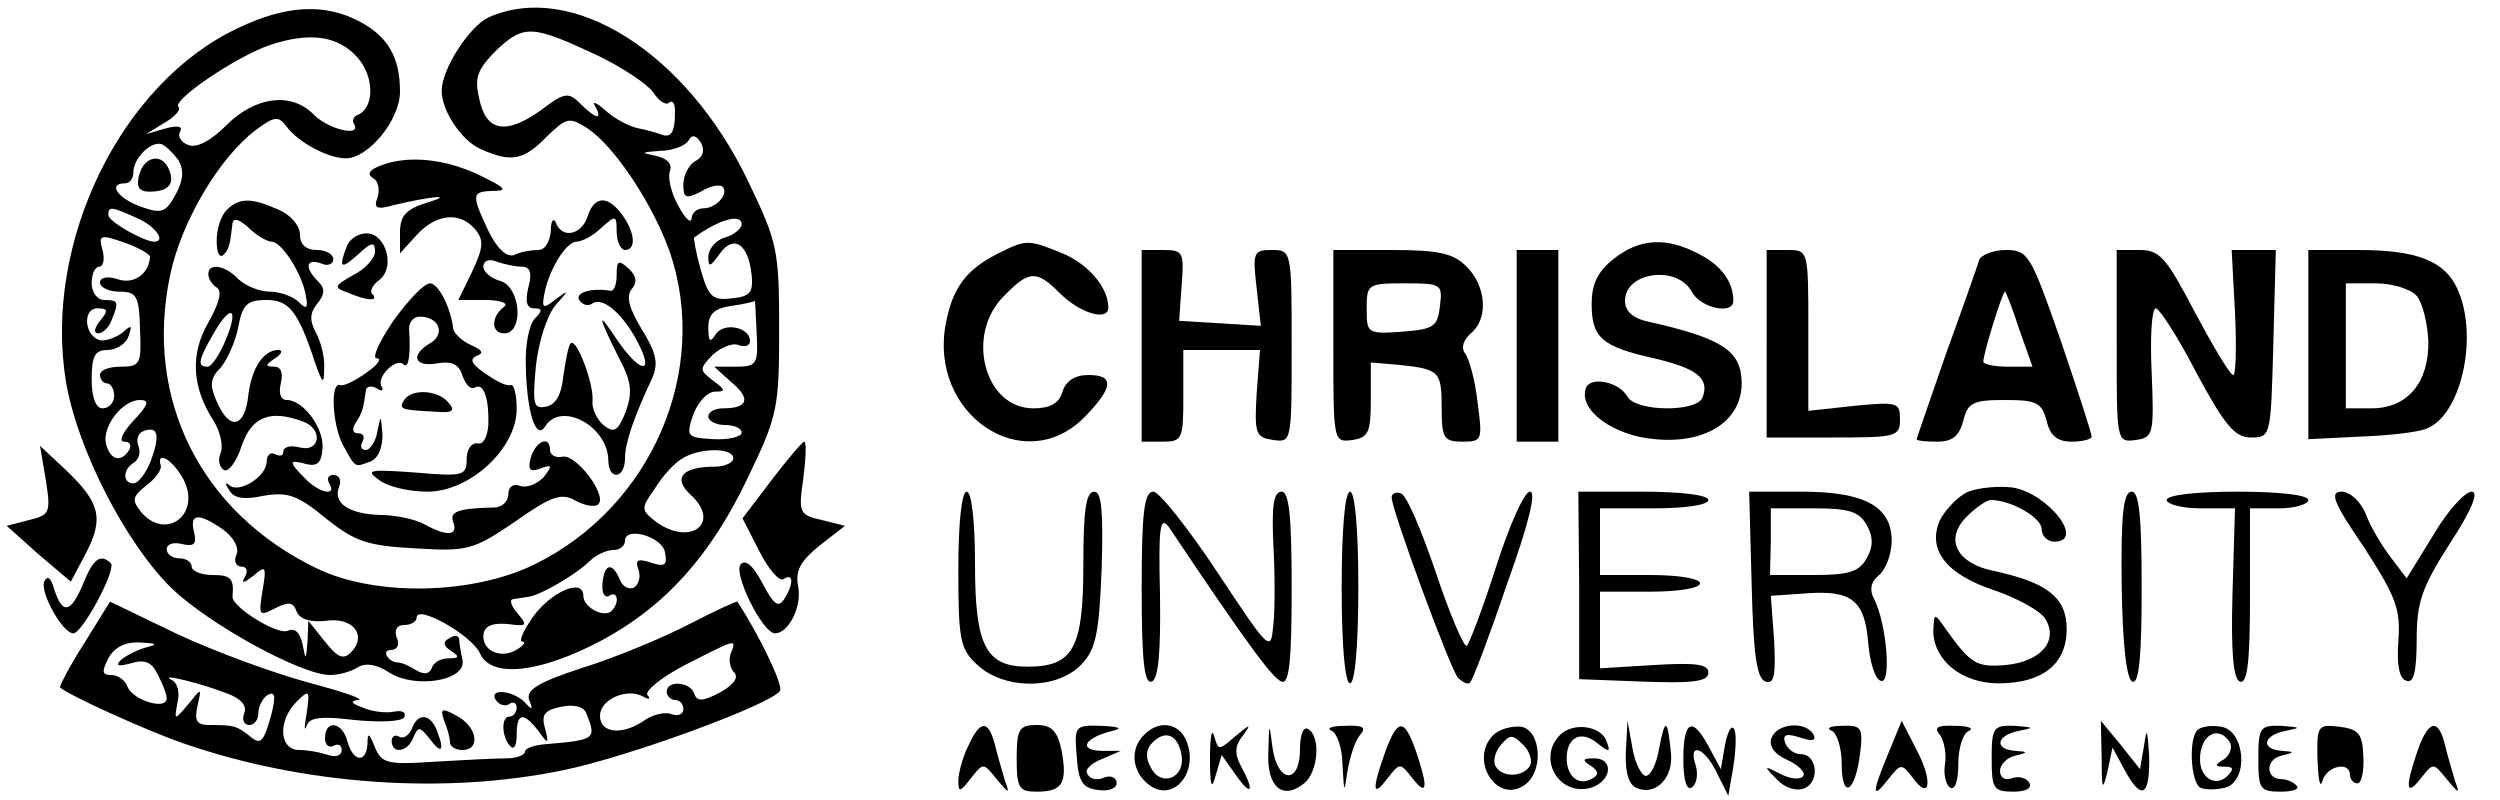 <?xml version="1.0" standalone="no"?>
<!DOCTYPE svg PUBLIC "-//W3C//DTD SVG 20010904//EN"
 "http://www.w3.org/TR/2001/REC-SVG-20010904/DTD/svg10.dtd">
<svg version="1.0" xmlns="http://www.w3.org/2000/svg"
 width="300pt" height="96pt" viewBox="0 0 300 96"
 preserveAspectRatio="xMidYMid meet">
<g transform="translate(0,96) scale(0.1,-0.1)"
fill="#000000" stroke="none">
<path d="M285 926 c-140 -66 -233 -257 -206 -423 13 -80 71 -194 127 -249 46
-44 156 -104 190 -104 11 0 25 4 33 9 9 6 23 4 38 -6 31 -20 93 -10 88 15 -2
9 -4 21 -4 25 -1 5 -6 5 -12 1 -8 -4 -7 -9 2 -15 11 -7 10 -9 -3 -9 -9 0 -18
-5 -20 -12 -3 -7 -9 -8 -19 -2 -8 5 -17 9 -21 9 -12 0 -21 15 -9 15 8 0 11 7
7 15 -3 9 0 15 9 15 8 0 15 4 15 9 0 16 66 -21 76 -43 13 -30 71 -24 145 15
77 41 132 102 177 197 35 73 37 82 37 177 0 95 -2 104 -37 177 -74 155 -212
242 -312 197 -23 -11 -56 -62 -56 -88 0 -24 24 -60 47 -70 36 -16 51 -14 79
15 24 23 27 24 49 10 33 -22 79 -92 99 -149 48 -142 -22 -305 -162 -374 -75
-37 -192 -39 -262 -5 -139 67 -207 203 -176 351 13 64 59 142 103 175 23 17
27 17 37 4 14 -19 50 -38 71 -38 27 0 65 46 65 80 0 42 -15 67 -50 85 -41 21
-87 19 -145 -9z m433 -33 c29 -14 59 -34 66 -44 7 -11 16 -16 19 -12 4 3 7 -1
7 -10 0 -25 -4 -32 -15 -29 -5 2 -18 6 -29 8 -10 2 -28 11 -39 21 -11 10 -17
12 -13 6 10 -18 1 -16 -18 3 -14 14 -19 13 -48 -9 -41 -29 -65 -25 -73 15 -6
25 -2 35 21 58 33 31 43 30 122 -7z m-289 -2 c21 -24 20 -61 0 -69 -5 -2 -7
-7 -4 -11 9 -16 -32 -6 -49 12 -27 27 -70 21 -104 -13 -19 -19 -36 -28 -46
-24 -9 3 -13 11 -10 16 4 6 -2 8 -17 4 l-24 -7 23 14 c12 7 20 16 16 19 -7 8
69 60 110 74 48 16 82 11 105 -15z m406 -124 c-8 -4 -15 -17 -15 -28 0 -17 3
-18 21 -9 11 7 23 9 26 6 8 -8 -7 -26 -23 -26 -8 0 -14 -6 -14 -12 -1 -7 -8 0
-16 15 -9 16 -13 35 -10 42 3 9 -4 15 -17 18 -19 4 -18 4 5 6 15 0 30 6 34 12
4 8 9 7 15 -2 5 -9 3 -17 -6 -22z m-621 1 c7 -12 6 -24 -3 -41 -12 -22 -17
-24 -42 -15 -28 10 -40 28 -19 28 6 0 10 6 10 13 0 17 21 38 34 34 5 -2 14
-11 20 -19z m-49 -70 c21 -9 35 -28 20 -28 -12 0 -55 24 -55 32 0 11 4 10 35
-4z m725 -7 c0 -5 -9 -13 -20 -16 -11 -3 -20 -14 -20 -23 0 -13 2 -13 14 4 17
23 34 11 38 -26 2 -21 -2 -26 -24 -28 -23 -3 -28 2 -37 34 -6 21 -9 39 -8 39
30 22 57 29 57 16z m-710 -39 c-1 -20 -19 -34 -39 -27 -12 4 -21 2 -21 -4 0
-6 11 -11 23 -11 21 0 24 -5 25 -45 2 -42 0 -45 -23 -45 -14 0 -25 -4 -25 -10
0 -5 4 -10 8 -10 5 0 9 -7 9 -15 0 -8 -6 -15 -14 -15 -8 0 -13 13 -13 35 0 28
4 35 19 35 10 0 22 7 25 16 5 14 4 15 -8 4 -9 -6 -21 -10 -27 -8 -18 6 -20 38
-2 38 13 0 13 -3 3 -15 -7 -9 -8 -15 -2 -15 5 0 13 7 16 16 9 22 8 24 -9 24
-8 0 -15 9 -15 20 0 11 4 20 9 20 5 0 7 9 4 20 -5 18 -3 19 26 9 17 -6 31 -14
31 -17z m728 -92 c2 -37 0 -40 -25 -40 l-26 0 21 -19 c23 -19 20 -31 -10 -31
-10 0 -18 -4 -18 -10 0 -5 9 -10 20 -10 11 0 20 -4 20 -9 0 -5 -15 -9 -34 -8
-32 2 -33 3 -24 30 6 15 17 27 26 27 13 0 13 2 -2 13 -17 13 -17 14 -1 31 10
9 24 15 31 12 8 -3 14 -1 14 5 0 16 -31 23 -41 8 -7 -11 -9 -9 -9 8 0 16 7 23
28 26 15 2 27 5 28 6 0 0 1 -17 2 -39z m-748 -105 c-13 -14 -18 -25 -11 -25 7
0 9 -4 6 -10 -10 -16 -23 -12 -28 8 -4 21 20 52 41 52 12 0 10 -6 -8 -25z m21
-48 c-6 -15 -15 -27 -21 -27 -13 0 -13 17 1 25 6 4 8 13 5 20 -3 8 0 16 7 18
17 6 19 -6 8 -36z m699 3 c0 -5 -10 -10 -22 -10 -40 0 -51 -14 -29 -34 37 -34
-1 -62 -42 -32 -18 14 -18 16 -1 40 9 15 24 31 33 36 21 13 61 13 61 0z m-660
-25 c22 -42 -21 -75 -51 -39 -11 14 -10 18 6 31 11 8 19 19 18 24 -6 19 14 8
27 -16z m47 -60 c13 -9 20 -22 17 -30 -4 -8 -1 -15 6 -15 6 0 8 -5 4 -12 -5
-9 -2 -8 10 1 15 13 16 12 11 -18 -5 -30 -4 -31 15 -21 16 8 22 8 26 -4 4 -9
16 -13 35 -11 33 5 50 -18 30 -38 -9 -9 -16 -6 -31 13 l-20 25 -1 -25 c-2 -23
-2 -23 -6 -3 -3 14 -9 20 -18 16 -13 -5 -67 29 -66 41 2 22 -2 26 -24 26 -14
0 -25 5 -25 10 0 6 -7 10 -15 10 -8 0 -15 5 -15 11 0 6 8 9 19 6 14 -3 17 0
14 14 -6 23 5 24 34 4z m531 -28 c3 -15 0 -18 -17 -12 -16 5 -19 3 -15 -8 3
-8 1 -18 -5 -22 -6 -3 -14 1 -17 9 -9 22 -19 20 -21 -4 -1 -11 2 -18 8 -15 10
7 13 -8 3 -18 -9 -9 -34 4 -34 18 0 22 -39 5 -61 -26 -11 -16 -17 -29 -12 -29
4 0 2 -4 -6 -9 -18 -12 -41 -3 -41 15 0 14 12 18 39 14 13 -1 13 1 2 14 -8 9
-10 17 -5 17 5 1 14 2 19 3 14 2 57 27 73 43 7 7 20 13 28 13 8 0 14 5 14 11
0 18 45 5 48 -14z"/>
<path d="M167 750 c-4 -14 0 -20 12 -20 23 0 31 9 24 26 -8 21 -30 17 -36 -6z"/>
<path d="M456 761 c-13 -5 -16 -10 -8 -15 6 -3 8 -14 5 -23 -5 -13 -1 -15 20
-9 47 11 73 13 40 3 -26 -8 -33 -16 -33 -36 l0 -25 20 22 c24 26 52 28 70 7
11 -13 10 -22 -3 -50 l-17 -35 33 0 c17 0 28 -4 22 -8 -16 -12 -16 -32 0 -32
24 0 20 56 -5 63 -11 3 -20 11 -20 17 0 7 7 10 16 6 9 -3 22 -6 30 -6 10 0 13
-7 8 -25 -4 -17 -2 -25 7 -25 10 0 10 -3 1 -12 -7 -7 -12 -32 -11 -57 1 -55
12 -90 23 -73 19 31 75 1 76 -40 0 -25 20 -23 20 2 0 18 10 48 33 97 7 17 5
29 -13 58 -15 25 -19 39 -12 48 7 8 6 16 -4 25 -12 11 -14 9 -14 -8 0 -11 -3
-19 -7 -19 -23 4 -43 -2 -38 -11 4 -6 11 -8 16 -4 13 8 37 -13 55 -48 20 -39
1 -35 -26 5 -24 36 -23 29 3 -23 15 -28 16 -41 8 -64 -10 -24 -14 -26 -27 -16
-8 7 -14 20 -13 29 2 19 -19 76 -26 69 -3 -2 -6 -20 -9 -39 -2 -22 -9 -35 -21
-37 -15 -3 -16 3 -12 48 3 29 13 60 23 73 17 19 17 20 1 8 -15 -12 -17 -11
-14 5 5 29 26 64 39 64 6 0 20 7 30 17 17 15 18 15 18 -5 0 -12 5 -22 10 -22
14 0 12 22 -4 43 -17 23 -33 22 -41 -3 -7 -22 -31 -27 -38 -7 -3 6 -6 2 -6
-10 -1 -13 -7 -23 -15 -23 -8 0 -21 -2 -29 -6 -9 -3 -20 7 -31 29 -21 45 -20
47 7 48 17 0 13 4 -18 19 -42 20 -87 24 -119 11z"/>
<path d="M272 708 c-7 -7 -12 -23 -12 -37 0 -13 3 -21 8 -17 7 7 8 12 11 38 1
7 8 5 19 -5 10 -10 23 -17 28 -17 12 0 37 -39 41 -65 3 -15 1 -17 -9 -7 -6 6
-22 12 -34 12 -13 0 -29 7 -38 15 -16 17 -36 20 -36 6 0 -6 5 -13 10 -16 7 -4
3 -19 -10 -42 -22 -38 -20 -78 7 -119 7 -12 11 -28 8 -37 -4 -8 -2 -18 4 -21
5 -3 15 10 21 29 12 35 34 44 74 29 24 -9 20 -37 -4 -31 -11 3 -20 1 -20 -5 0
-5 -4 -6 -10 -3 -5 3 -10 -1 -10 -9 0 -18 -34 -39 -45 -28 -5 4 -5 1 0 -6 5
-10 18 -12 41 -7 29 5 41 1 75 -27 35 -28 50 -33 107 -36 63 -4 70 -2 120 32
44 31 56 35 73 25 11 -6 24 -8 27 -4 11 10 -26 60 -43 57 -8 -2 -15 2 -15 8 0
18 -17 11 -23 -9 -4 -15 -1 -18 12 -13 14 5 14 3 3 -11 -8 -8 -20 -13 -28 -10
-8 3 -14 -1 -14 -10 0 -9 -8 -16 -17 -16 -44 -1 -54 -5 -49 -18 6 -16 -8 -17
-35 -2 -11 6 -35 11 -52 11 -38 1 -58 14 -50 34 3 8 0 14 -7 14 -6 0 -8 -4 -5
-10 10 -16 -12 -12 -29 6 -20 20 -20 23 2 17 13 -3 18 2 19 19 2 24 -23 58
-43 58 -7 0 -10 8 -7 20 3 13 0 20 -8 20 -11 0 -11 2 1 10 8 5 10 10 4 10 -18
0 -32 -22 -36 -54 -4 -39 -22 -43 -37 -10 -10 22 -9 30 4 43 8 10 18 32 21 49
5 27 11 32 34 32 27 0 38 -14 58 -75 9 -26 11 -27 11 -7 1 13 -4 32 -10 43 -8
15 -7 24 2 35 9 11 9 18 1 26 -17 17 -15 28 3 22 8 -4 15 -1 15 5 0 6 -9 11
-20 11 -13 0 -20 7 -20 18 0 11 -11 24 -25 30 -33 15 -48 15 -63 0z m-2 -158
c-7 -16 -16 -30 -21 -30 -13 0 -11 8 8 41 21 36 30 29 13 -11z"/>
<path d="M416 664 c-10 -26 -7 -28 14 -9 16 15 20 15 20 3 0 -8 -12 -21 -26
-28 -23 -13 -24 -15 -7 -21 23 -10 38 -11 30 -2 -4 3 0 11 8 17 20 15 8 56
-15 56 -10 0 -21 -7 -24 -16z"/>
<path d="M1196 655 c-37 -19 -53 -41 -61 -83 -21 -109 93 -186 166 -113 35 36
37 51 5 51 -16 0 -27 -7 -31 -20 -4 -14 -15 -20 -35 -20 -59 0 -82 89 -35 135
30 31 39 31 67 3 24 -24 58 -34 58 -17 0 24 -24 52 -55 65 -42 17 -43 17 -79
-1z"/>
<path d="M1936 649 c-19 -15 -26 -30 -26 -54 0 -40 12 -51 75 -65 51 -12 67
-24 58 -47 -7 -18 -80 -17 -90 1 -10 18 -45 25 -50 10 -9 -26 33 -57 83 -61
61 -6 104 22 104 67 0 39 -23 54 -112 74 -19 4 -28 13 -28 25 0 35 63 43 80
11 11 -20 50 -28 50 -11 0 23 -15 43 -41 56 -39 21 -72 19 -103 -6z"/>
<path d="M1370 545 l0 -115 25 0 c24 0 25 3 25 55 l0 55 46 0 46 0 -4 -52 c-3
-49 -1 -53 20 -56 22 -3 22 -2 22 112 0 115 0 116 -24 116 -22 0 -23 -3 -18
-46 l5 -45 -49 3 -49 3 3 43 c3 39 2 42 -22 42 l-26 0 0 -115z"/>
<path d="M1600 544 c0 -114 0 -115 23 -112 19 3 22 9 22 48 l0 45 35 -3 c48
-5 50 -8 50 -53 0 -35 3 -39 25 -39 24 0 24 2 18 48 -3 26 -10 52 -15 58 -5 7
-2 16 7 24 21 17 19 56 -5 80 -16 16 -33 20 -90 20 l-70 0 0 -116z m128 49
c-3 -25 -7 -28 -45 -31 -42 -3 -43 -2 -43 27 0 30 1 31 46 31 44 0 45 -1 42
-27z"/>
<path d="M1820 545 l0 -115 25 0 25 0 0 115 0 115 -25 0 -25 0 0 -115z"/>
<path d="M2120 548 l0 -113 80 0 c76 0 80 1 80 22 0 20 -3 21 -55 16 l-55 -6
0 97 c0 96 0 96 -25 96 l-25 0 0 -112z"/>
<path d="M2375 648 c-2 -7 -20 -58 -40 -113 -19 -55 -35 -101 -35 -102 0 -2
11 -3 25 -3 18 0 26 7 31 25 5 22 12 25 50 25 38 0 44 -3 50 -25 4 -18 13 -25
30 -25 13 0 24 3 24 6 0 4 -17 56 -37 115 -36 103 -39 109 -66 109 -15 0 -30
-6 -32 -12z m48 -83 l16 -45 -30 0 c-16 0 -29 3 -29 6 0 10 23 84 26 84 1 0 9
-20 17 -45z"/>
<path d="M2540 544 c0 -114 0 -115 23 -112 21 3 22 7 19 81 -2 42 0 77 5 77 4
0 27 -35 49 -78 34 -63 46 -77 65 -77 24 0 24 1 27 113 l3 112 -27 0 -26 0 4
-75 c2 -41 1 -75 -2 -75 -4 0 -24 34 -46 75 -34 65 -42 75 -66 75 l-28 0 0
-116z"/>
<path d="M2770 546 l0 -113 60 3 c33 1 69 5 80 9 43 14 65 111 39 168 -15 34
-49 47 -119 47 l-60 0 0 -114z m130 59 c7 -8 13 -33 14 -54 1 -50 -25 -81 -68
-81 l-31 0 0 75 0 75 36 0 c20 0 42 -7 49 -15z"/>
<path d="M472 575 c-17 -25 -26 -45 -20 -45 7 0 1 -8 -12 -17 -14 -10 -28 -17
-32 -15 -12 3 -9 -47 3 -71 16 -29 14 -28 33 -21 10 4 15 16 15 33 -2 23 -2
24 -6 4 -2 -13 -9 -23 -14 -23 -6 0 -7 5 -4 10 3 6 1 10 -5 10 -7 0 -8 5 -3
13 8 12 9 17 12 38 0 5 6 7 13 3 6 -4 9 -3 6 2 -7 11 17 35 26 27 6 -7 9 11 7
40 -1 9 4 17 13 17 23 0 31 -21 12 -32 -24 -14 -19 -29 9 -24 17 3 26 -1 30
-15 4 -11 10 -17 15 -14 10 6 17 -12 16 -45 -1 -14 -6 -24 -13 -22 -7 1 -13
-7 -13 -19 0 -20 -4 -21 -62 -16 -55 4 -60 3 -43 -9 10 -8 36 -14 58 -14 51 0
107 52 107 99 0 17 -3 30 -7 29 -5 -2 -18 5 -31 14 -16 11 -19 17 -10 21 9 3
7 7 -7 13 -11 5 -20 14 -21 19 -3 26 -18 55 -28 55 -7 0 -26 -20 -44 -45z"/>
<path d="M485 480 c-7 -11 -4 -12 37 -14 21 -2 25 1 16 11 -12 15 -44 17 -53
3z"/>
<path d="M926 384 l-35 -46 20 -39 c11 -22 24 -37 29 -34 12 8 13 -5 1 -24 -7
-11 -13 -6 -26 19 -11 21 -20 29 -26 23 -10 -10 26 -83 41 -83 16 0 32 31 28
55 -4 20 2 31 25 50 l31 24 -28 7 c-27 6 -28 9 -22 50 3 24 4 44 1 44 -2 0
-20 -21 -39 -46z"/>
<path d="M55 384 c6 -39 5 -42 -20 -48 l-27 -7 38 -34 39 -33 18 34 c22 42 17
61 -24 100 l-31 29 7 -41z"/>
<path d="M2362 370 c-12 -5 -27 -21 -34 -34 -16 -36 8 -66 67 -85 26 -9 53
-24 59 -33 17 -27 -5 -52 -47 -56 -35 -3 -42 1 -72 43 -14 20 -14 20 -15 -2 0
-35 34 -63 78 -63 53 0 82 23 82 65 0 38 -23 56 -88 70 -44 9 -59 38 -32 65
11 11 24 20 29 20 24 0 61 -21 61 -35 0 -8 7 -15 15 -15 38 0 -7 58 -50 65
-16 2 -40 0 -53 -5z"/>
<path d="M1150 277 c0 -85 2 -96 23 -115 32 -30 96 -30 125 1 17 18 21 37 24
115 2 69 0 92 -9 92 -10 0 -13 -24 -13 -88 0 -100 -12 -122 -67 -122 -50 0
-63 25 -63 123 0 51 -4 87 -10 87 -6 0 -10 -38 -10 -93z"/>
<path d="M1370 254 c0 -86 3 -115 12 -112 8 3 11 34 10 104 -2 82 0 96 11 81
93 -139 124 -181 135 -185 9 -3 12 24 12 112 0 86 -3 116 -12 116 -10 0 -12
-18 -10 -63 2 -35 2 -79 0 -97 -3 -33 -4 -32 -67 63 -35 53 -70 97 -77 97 -11
0 -14 -25 -14 -116z"/>
<path d="M1610 255 c0 -70 4 -115 10 -115 6 0 10 45 10 115 0 70 -4 115 -10
115 -6 0 -10 -45 -10 -115z"/>
<path d="M1670 363 c0 -15 71 -208 80 -217 6 -5 12 -8 14 -5 3 2 23 55 44 117
26 72 36 112 28 112 -7 0 -25 -41 -41 -91 -16 -50 -32 -92 -35 -94 -3 -2 -20
37 -37 88 -17 50 -35 93 -42 95 -6 2 -11 0 -11 -5z"/>
<path d="M1895 258 l0 -113 78 -3 c59 -2 77 0 77 11 0 10 -15 12 -65 9 l-65
-4 0 46 0 46 60 0 c33 0 60 4 60 10 0 6 -27 10 -60 10 l-60 0 0 40 0 40 65 0
c37 0 65 4 65 10 0 6 -33 10 -78 10 l-78 0 1 -112z"/>
<path d="M2102 258 c2 -83 6 -113 17 -116 10 -3 12 8 10 49 l-4 54 43 3 c55 4
70 -9 74 -61 2 -22 8 -42 15 -44 13 -5 7 69 -8 98 -6 11 -4 21 6 29 8 7 15 25
15 41 0 41 -32 59 -108 59 l-63 0 3 -112z m138 72 c8 -14 8 -26 0 -40 -9 -16
-21 -20 -63 -20 l-53 0 1 40 0 40 52 0 c42 0 54 -4 63 -20z"/>
<path d="M2546 258 c1 -72 6 -114 13 -116 8 -3 11 32 11 112 0 86 -3 116 -12
116 -10 0 -13 -28 -12 -112z"/>
<path d="M2600 360 c0 -5 18 -10 41 -10 l41 0 -3 -102 c-2 -72 1 -103 9 -106
9 -3 12 25 12 102 l0 106 35 0 c19 0 35 5 35 10 0 6 -35 10 -85 10 -50 0 -85
-4 -85 -10z"/>
<path d="M2837 303 c38 -59 44 -74 41 -112 -2 -29 1 -46 10 -48 8 -3 12 10 12
49 0 45 6 63 40 116 26 40 35 62 26 62 -8 0 -29 -23 -46 -52 l-32 -52 -19 25
c-10 13 -24 36 -30 52 -6 15 -19 27 -29 27 -15 0 -10 -13 27 -67z"/>
<path d="M100 260 c-15 -36 -25 -38 -35 -7 -4 14 -8 17 -12 9 -5 -13 22 -62
35 -62 11 0 52 77 45 84 -12 12 -21 6 -33 -24z"/>
<path d="M101 188 c-18 -28 -30 -52 -29 -53 12 -10 102 -51 148 -67 144 -50
314 -62 457 -32 78 16 249 79 259 95 4 7 -24 65 -51 107 -1 1 -27 -11 -58 -27
-31 -16 -88 -40 -127 -52 -55 -18 -69 -27 -65 -39 5 -12 4 -13 -6 -2 -15 14
-43 16 -34 2 4 -6 11 -8 16 -5 5 4 9 1 9 -4 0 -6 -4 -11 -9 -11 -10 0 -9 -26
2 -36 4 -4 7 2 7 14 0 27 8 28 26 5 12 -17 13 -16 8 3 -5 17 0 22 20 26 16 3
27 0 30 -9 12 -30 10 -31 -49 -36 -14 -1 -25 -5 -25 -9 0 -4 -10 -8 -22 -8
-13 0 -51 -2 -86 -4 -57 -4 -64 -2 -72 17 -7 18 -9 18 -9 5 -1 -24 -17 -23
-24 2 -6 24 -27 27 -27 4 0 -8 5 -12 10 -9 6 3 10 1 10 -5 0 -7 -7 -9 -16 -6
-9 3 -24 6 -35 6 -24 0 -26 35 -3 58 15 15 16 14 12 -14 -3 -16 -3 -23 0 -15
3 10 17 12 57 7 31 -3 56 -2 60 3 3 6 -2 9 -12 7 -10 -2 -27 0 -38 5 -14 5
-15 8 -5 9 8 1 -19 10 -60 21 -41 11 -112 37 -157 58 l-81 39 -31 -50z m74 -5
c-11 -3 -24 -10 -30 -15 -7 -7 -3 -8 12 -4 16 5 25 2 32 -13 6 -11 11 -24 11
-29 0 -15 -41 -2 -47 14 -3 8 -12 14 -19 14 -12 0 -12 4 -4 20 7 13 20 20 38
19 21 -1 22 -2 7 -6z m702 -7 c-3 -7 -1 -18 4 -23 6 -6 -1 -15 -17 -24 -21
-11 -28 -11 -31 -1 -5 14 -33 16 -33 2 0 -5 5 -10 10 -10 6 0 10 -5 10 -11 0
-6 -6 -9 -14 -6 -7 3 -22 0 -32 -7 -27 -19 -54 -16 -54 5 0 20 33 34 52 23 7
-4 9 -3 5 2 -4 4 16 21 45 36 63 32 62 32 55 14z m-605 -48 c17 -6 25 -15 21
-24 -3 -8 0 -14 6 -14 6 0 11 6 11 14 0 8 5 18 11 22 9 5 10 -1 5 -22 -10 -36
-13 -39 -28 -26 -14 11 -18 12 -47 12 -15 0 -18 5 -14 23 5 22 5 22 -11 2 -17
-20 -17 -20 -13 2 3 12 0 24 -7 27 -18 9 36 -4 66 -16z"/>
<path d="M533 95 c4 -9 7 -21 7 -26 0 -5 7 -9 15 -9 22 0 18 28 -7 41 -18 10
-20 9 -15 -6z"/>
<path d="M494 85 c-4 -8 -10 -12 -15 -9 -5 3 -9 0 -9 -5 0 -17 20 -13 26 4 6
14 8 13 20 -2 14 -19 18 -14 8 11 -8 20 -23 21 -30 1z"/>
<path d="M1162 65 c-7 -14 -12 -33 -12 -42 0 -14 2 -14 15 3 15 19 15 19 31
-1 15 -18 16 -18 10 -2 -3 11 -9 30 -12 43 -8 31 -18 30 -32 -1z"/>
<path d="M1220 50 c0 -36 3 -40 24 -40 31 0 37 10 30 49 -5 24 -12 31 -30 31
-21 0 -24 -5 -24 -40z"/>
<path d="M1292 53 c2 -31 7 -39 26 -41 12 -2 22 2 22 8 0 7 -7 10 -15 7 -8 -4
-17 -2 -20 4 -4 5 4 13 17 18 l23 10 -24 0 c-28 1 -19 16 14 24 13 3 8 5 -13
6 -32 1 -33 0 -30 -36z"/>
<path d="M1370 75 c-15 -18 -10 -45 12 -59 26 -16 53 14 44 48 -7 29 -36 35
-56 11z m48 -22 c4 -27 -25 -38 -37 -14 -7 12 -6 22 2 30 16 16 31 9 35 -16z"/>
<path d="M1452 50 c0 -34 2 -39 7 -20 l7 24 17 -24 c19 -27 23 -20 6 11 -8 15
-7 25 3 37 10 14 8 13 -9 -1 -21 -18 -21 -18 -26 0 -3 10 -5 -2 -5 -27z"/>
<path d="M1522 57 c-2 -41 17 -58 43 -37 17 14 20 56 5 65 -6 4 -10 -7 -10
-24 0 -43 -27 -41 -33 2 -4 31 -4 31 -5 -6z"/>
<path d="M1598 83 c6 -2 13 -21 13 -41 2 -34 2 -35 6 -7 3 17 9 36 15 43 8 9
4 12 -18 11 -16 0 -23 -3 -16 -6z"/>
<path d="M1662 57 c-16 -45 -15 -55 3 -31 15 19 15 19 30 0 18 -23 19 -11 4
33 -14 40 -22 39 -37 -2z"/>
<path d="M1792 78 c-29 -29 3 -82 36 -61 25 15 22 67 -3 71 -11 1 -26 -3 -33
-10z m44 -37 c-9 -14 -33 -14 -41 -1 -4 6 -1 18 6 26 11 13 14 13 27 0 8 -8
11 -19 8 -25z"/>
<path d="M1872 78 c-28 -28 -1 -75 38 -63 24 8 27 35 3 35 -14 0 -15 -2 -4 -9
9 -6 10 -11 2 -15 -16 -10 -31 2 -31 24 0 26 18 34 37 18 14 -11 16 -11 11 2
-6 19 -40 24 -56 8z"/>
<path d="M1951 57 c-1 -25 4 -40 14 -43 23 -9 44 14 40 44 -4 40 -7 41 -14 4
-3 -18 -10 -33 -16 -33 -5 0 -13 15 -16 33 l-6 33 -2 -38z"/>
<path d="M2020 49 c0 -25 4 -38 10 -34 6 4 8 15 5 26 -10 29 10 23 25 -8 l14
-28 6 35 c3 19 4 40 1 45 -3 6 -8 -3 -11 -19 l-5 -29 -14 26 c-20 38 -31 33
-31 -14z"/>
<path d="M2126 75 c-4 -10 3 -20 19 -27 13 -6 22 -15 19 -19 -3 -5 -15 -4 -27
2 -21 11 -21 10 -5 -6 9 -10 23 -15 33 -11 19 7 16 41 -4 41 -8 0 -16 6 -19
14 -3 10 2 11 18 6 15 -5 20 -4 16 4 -10 16 -43 13 -50 -4z"/>
<path d="M2198 83 c6 -2 12 -20 12 -39 0 -44 16 -36 22 11 4 32 2 35 -22 34
-14 0 -19 -3 -12 -6z"/>
<path d="M2266 56 c-20 -48 -20 -57 0 -31 15 19 16 19 29 2 21 -29 25 -5 5 33
l-18 35 -16 -39z"/>
<path d="M2328 78 c5 -7 8 -23 6 -35 -2 -12 1 -25 6 -28 6 -4 10 8 10 29 0 19
6 37 13 39 6 3 -1 6 -17 6 -21 1 -26 -2 -18 -11z"/>
<path d="M2390 50 c0 -36 2 -40 26 -40 15 0 23 4 19 11 -4 6 -13 8 -21 5 -8
-3 -14 1 -14 9 0 7 8 16 18 18 16 4 16 5 0 6 -26 2 -22 19 5 24 19 4 18 4 -5
6 -26 1 -28 -2 -28 -39z"/>
<path d="M2522 50 c0 -38 1 -40 7 -16 l6 29 14 -26 c21 -39 31 -33 30 16 -2
32 -3 35 -6 13 l-5 -29 -23 29 -24 29 1 -45z"/>
<path d="M2637 84 c-11 -11 -8 -62 3 -69 6 -3 19 -3 31 0 28 9 23 69 -6 73
-12 2 -24 0 -28 -4z m39 -15 c3 -6 0 -15 -7 -20 -12 -7 -12 -9 1 -9 10 0 11
-3 3 -11 -14 -14 -33 -3 -33 20 0 29 22 42 36 20z"/>
<path d="M2710 50 c0 -37 2 -40 27 -40 14 0 23 3 19 7 -4 5 -13 8 -18 8 -19 0
-20 23 -1 28 17 4 17 5 1 6 -26 2 -22 19 5 24 19 4 18 4 -5 6 -26 1 -28 -2
-28 -39z"/>
<path d="M2781 48 c1 -24 3 -35 6 -25 5 18 33 24 33 7 0 -5 4 -10 9 -10 5 0 8
15 7 33 -1 27 -6 32 -29 35 -26 3 -27 1 -26 -40z"/>
<path d="M2901 59 c-15 -44 -14 -56 4 -33 15 19 15 19 31 -1 15 -18 16 -18 10
-2 -3 11 -9 30 -12 43 -8 33 -20 30 -33 -7z"/>
</g>
</svg>
